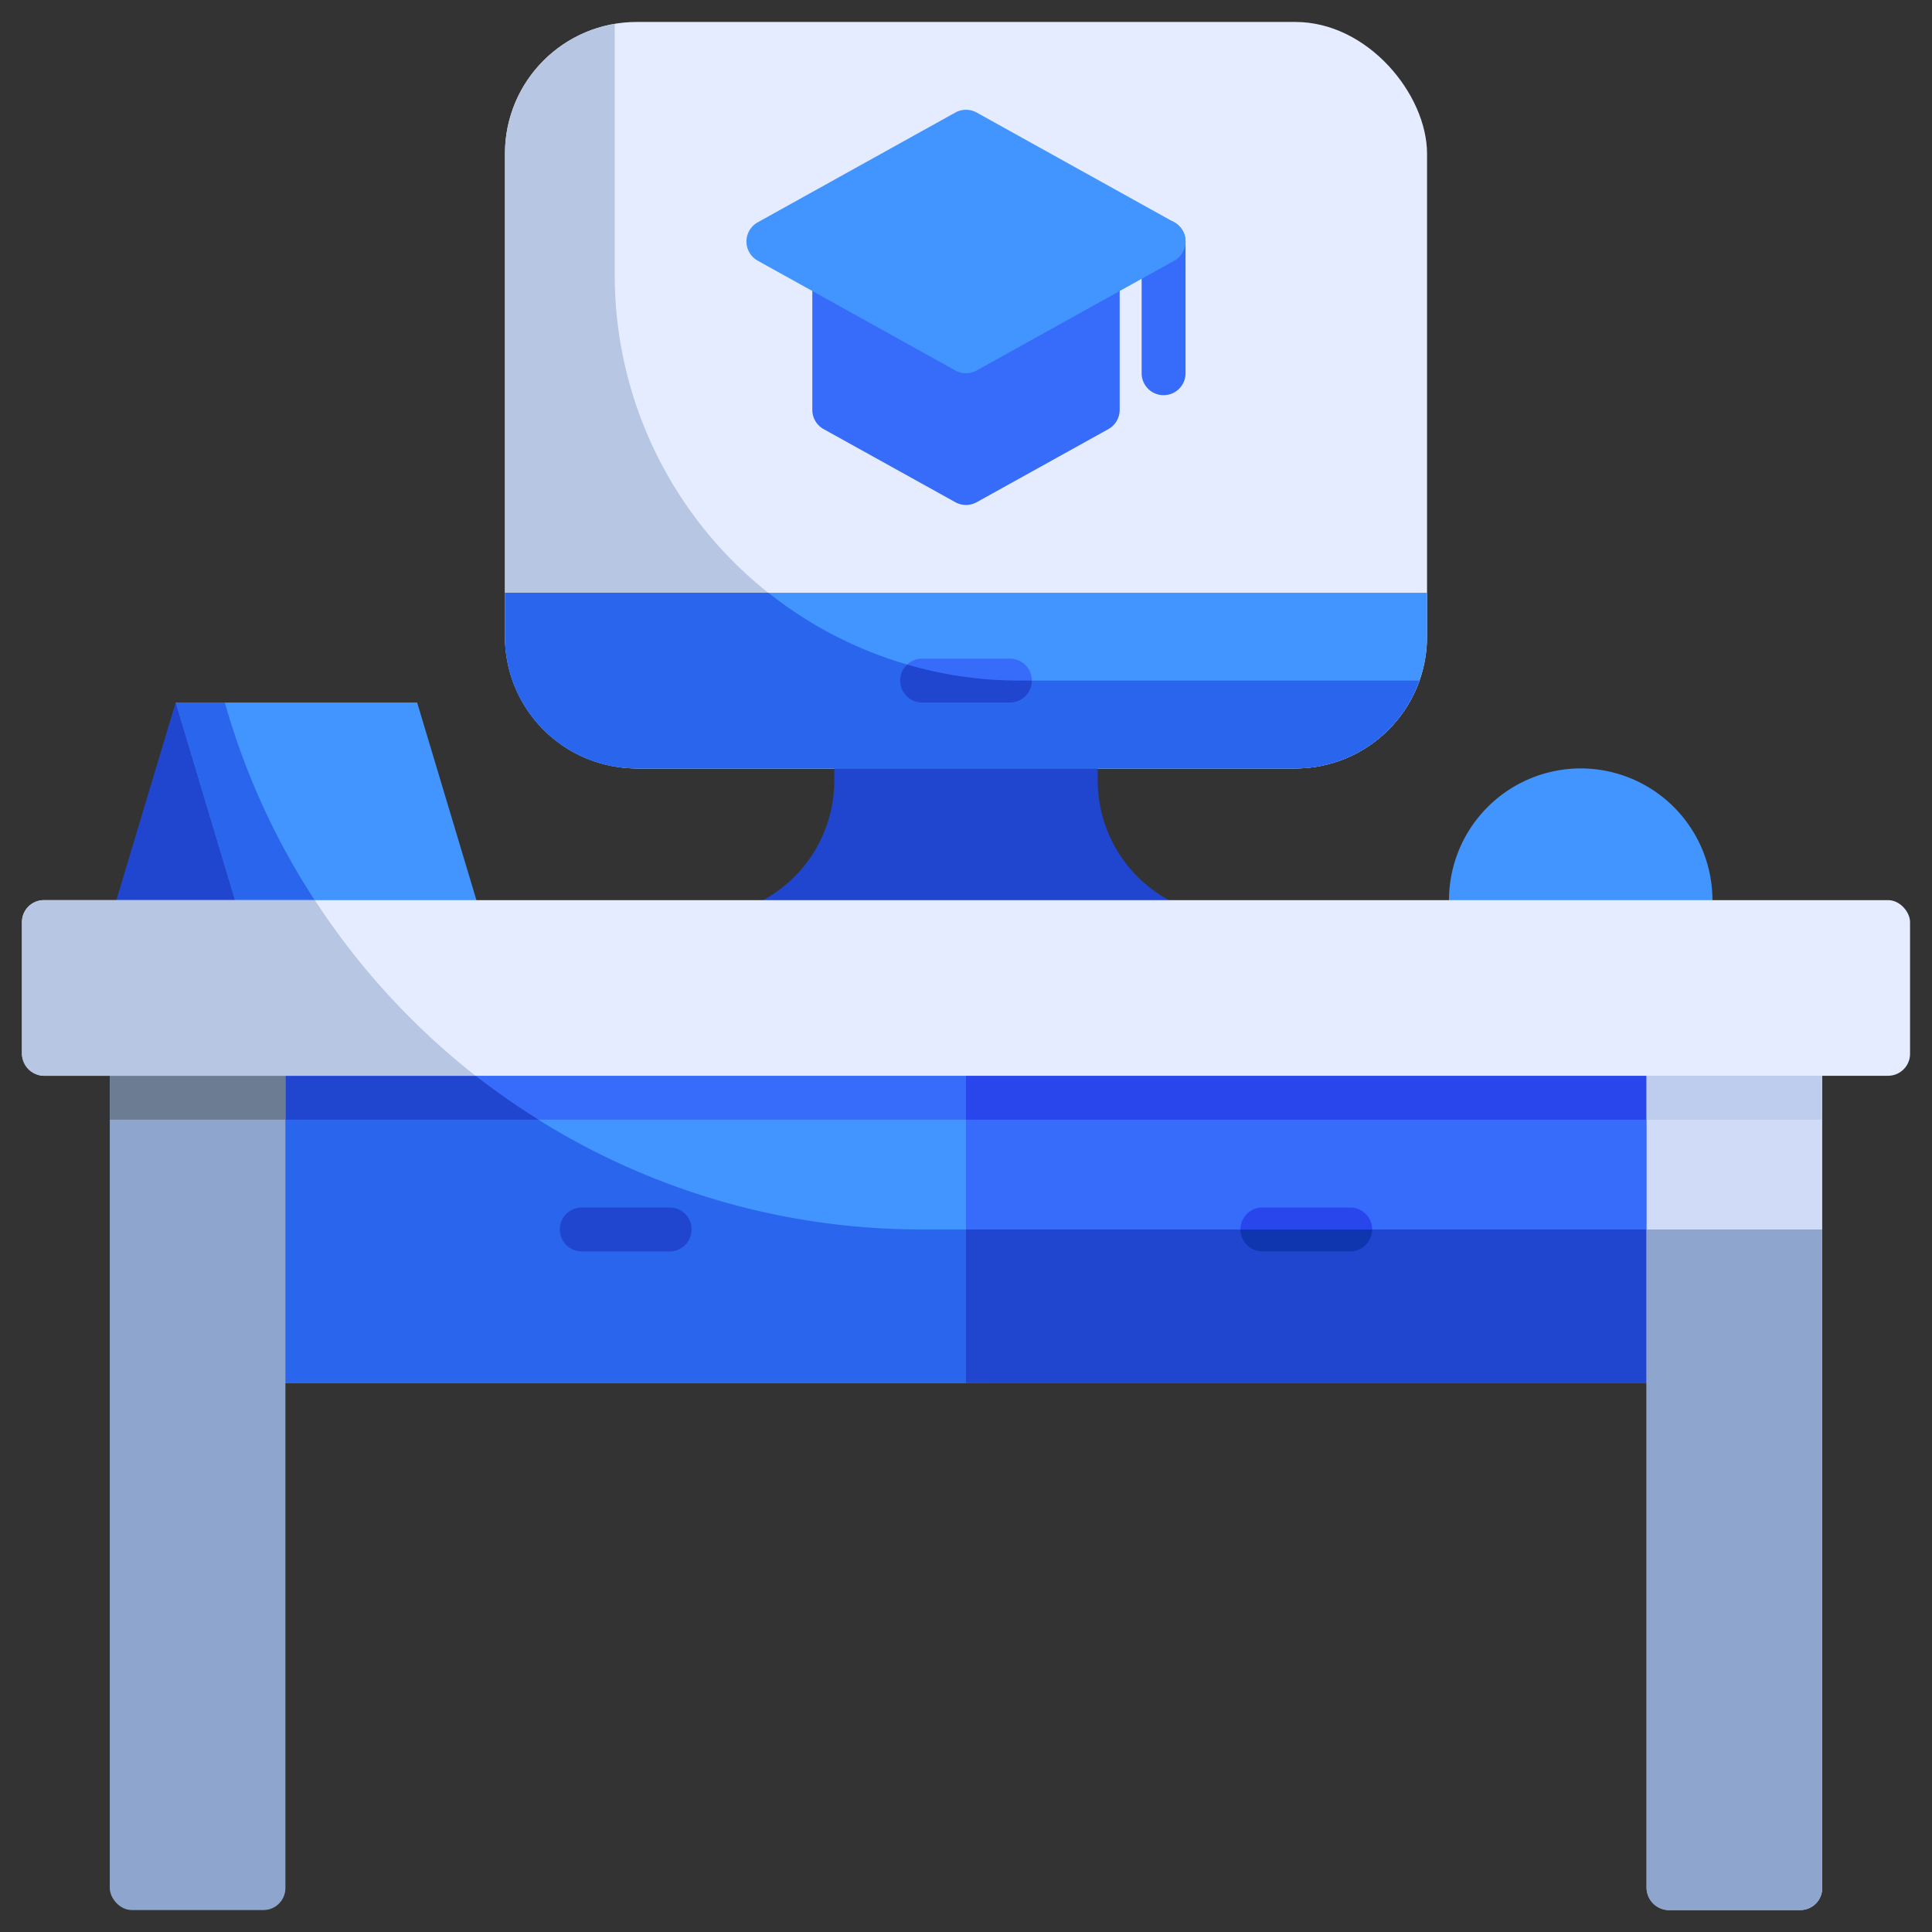 <svg xmlns="http://www.w3.org/2000/svg" viewBox="0 0 88 88"><rect x="0" y="0" width="88" height="88" fill="#333333" stroke="none"/><title>Artboard-1</title><g id="Desk"><rect x="23" y="1" width="42" height="34" rx="6" ry="6" style="fill:#e6ecff"/><path d="M64.65,31A5.981,5.981,0,0,1,59,35H29a6.005,6.005,0,0,1-6-6V7a5.99,5.99,0,0,1,5-5.91V12.53A18.471,18.471,0,0,0,46.47,31Z" style="fill:#b7c6e2"/><polygon points="22 42 11 42 8 32 19 32 22 42" style="fill:#4294ff"/><polygon points="11 42 5 42 8 32 11 42" style="fill:#2045ce"/><path d="M15.01,42H11L8,32h2.24A32.826,32.826,0,0,0,15.01,42Z" style="fill:#2965ed"/><rect x="11" y="47" width="34" height="16" style="fill:#4294ff"/><path d="M45,56v7H11V47h8.35A32.865,32.865,0,0,0,42,56Z" style="fill:#2965ed"/><path d="M30.5,57h-4a1,1,0,0,1,0-2h4a1,1,0,0,1,0,2Z" style="fill:#2045ce"/><rect x="12" y="48" width="64" height="3" style="fill:#376cfb"/><path d="M24.53,51H12V48h8.45A32.435,32.435,0,0,0,24.53,51Z" style="fill:#2045ce"/><rect x="44" y="47" width="33" height="16" style="fill:#376cfb"/><rect x="44" y="56" width="33" height="7" style="fill:#2045ce"/><path d="M61.5,57h-4a1,1,0,0,1,0-2h4a1,1,0,0,1,0,2Z" style="fill:#2946ed"/><rect x="44" y="48" width="31" height="3" style="fill:#2946ed"/><rect x="5" y="47" width="8" height="40" rx="1" ry="1" style="fill:#8ea6ce"/><rect x="75" y="47" width="8" height="40" rx="1" ry="1" style="fill:#d0dbf7"/><rect x="5" y="47" width="8" height="4" style="fill:#6c7c93"/><rect x="75" y="47" width="8" height="4" style="fill:#becced"/><path d="M53.447,41.105A6.201,6.201,0,0,1,50,35.528V34a1,1,0,0,0-1-1H39a1,1,0,0,0-1,1v1.528a6.201,6.201,0,0,1-3.447,5.578A1,1,0,0,0,35,43H53a1,1,0,0,0,.447-1.895Z" style="fill:#2045ce"/><path d="M72,35a6.007,6.007,0,0,0-6,6v1a1,1,0,0,0,1,1H77a1,1,0,0,0,1-1V41A6.007,6.007,0,0,0,72,35Z" style="fill:#4294ff"/><path d="M50.508,11.808a.999.999,0,0,0-.993-.013L44,14.856l-5.515-3.061A1,1,0,0,0,37,12.67v6a1.001,1.001,0,0,0,.515.875l6,3.33a1.001,1.001,0,0,0,.971,0l6-3.33A1.001,1.001,0,0,0,51,18.67v-6A1.002,1.002,0,0,0,50.508,11.808Z" style="fill:#376cfb"/><path d="M53,18a1,1,0,0,1-1-1V11a1,1,0,0,1,2,0v6A1,1,0,0,1,53,18Z" style="fill:#376cfb"/><path d="M53.486,10.126l-9-5a1,1,0,0,0-.972,0l-9,5a1,1,0,0,0,0,1.748l9,5a1,1,0,0,0,.972,0l9-5a1,1,0,0,0,0-1.748Z" style="fill:#4294ff"/><path d="M29,35H59a6.007,6.007,0,0,0,6-6V27H23v2A6.007,6.007,0,0,0,29,35Z" style="fill:#4294ff"/><rect x="1" y="41" width="86" height="8" rx="1" ry="1" style="fill:#e6ecff"/><path d="M21.66,49H2a1.003,1.003,0,0,1-1-1V42a1.003,1.003,0,0,1,1-1H14.34A33.179,33.179,0,0,0,21.66,49Z" style="fill:#b7c6e2"/><path d="M62.5,56a1.003,1.003,0,0,1-1,1h-4a1.003,1.003,0,0,1-1-1Z" style="fill:#1036af"/><path d="M83,56V86a1.003,1.003,0,0,1-1,1H76a1.003,1.003,0,0,1-1-1V56Z" style="fill:#8ea6ce"/><path d="M64.65,31A5.981,5.981,0,0,1,59,35H29a6.005,6.005,0,0,1-6-6V27H35a18.402,18.402,0,0,0,11.47,4Z" style="fill:#2965ed"/><path d="M46,32H42a1,1,0,0,1,0-2h4a1,1,0,0,1,0,2Z" style="fill:#376cfb"/><path d="M47,31a1.003,1.003,0,0,1-1,1H42a1.003,1.003,0,0,1-1-1,.974.974,0,0,1,.32-.73,18.21,18.21,0,0,0,5.15.73Z" style="fill:#2045ce"/></g></svg>